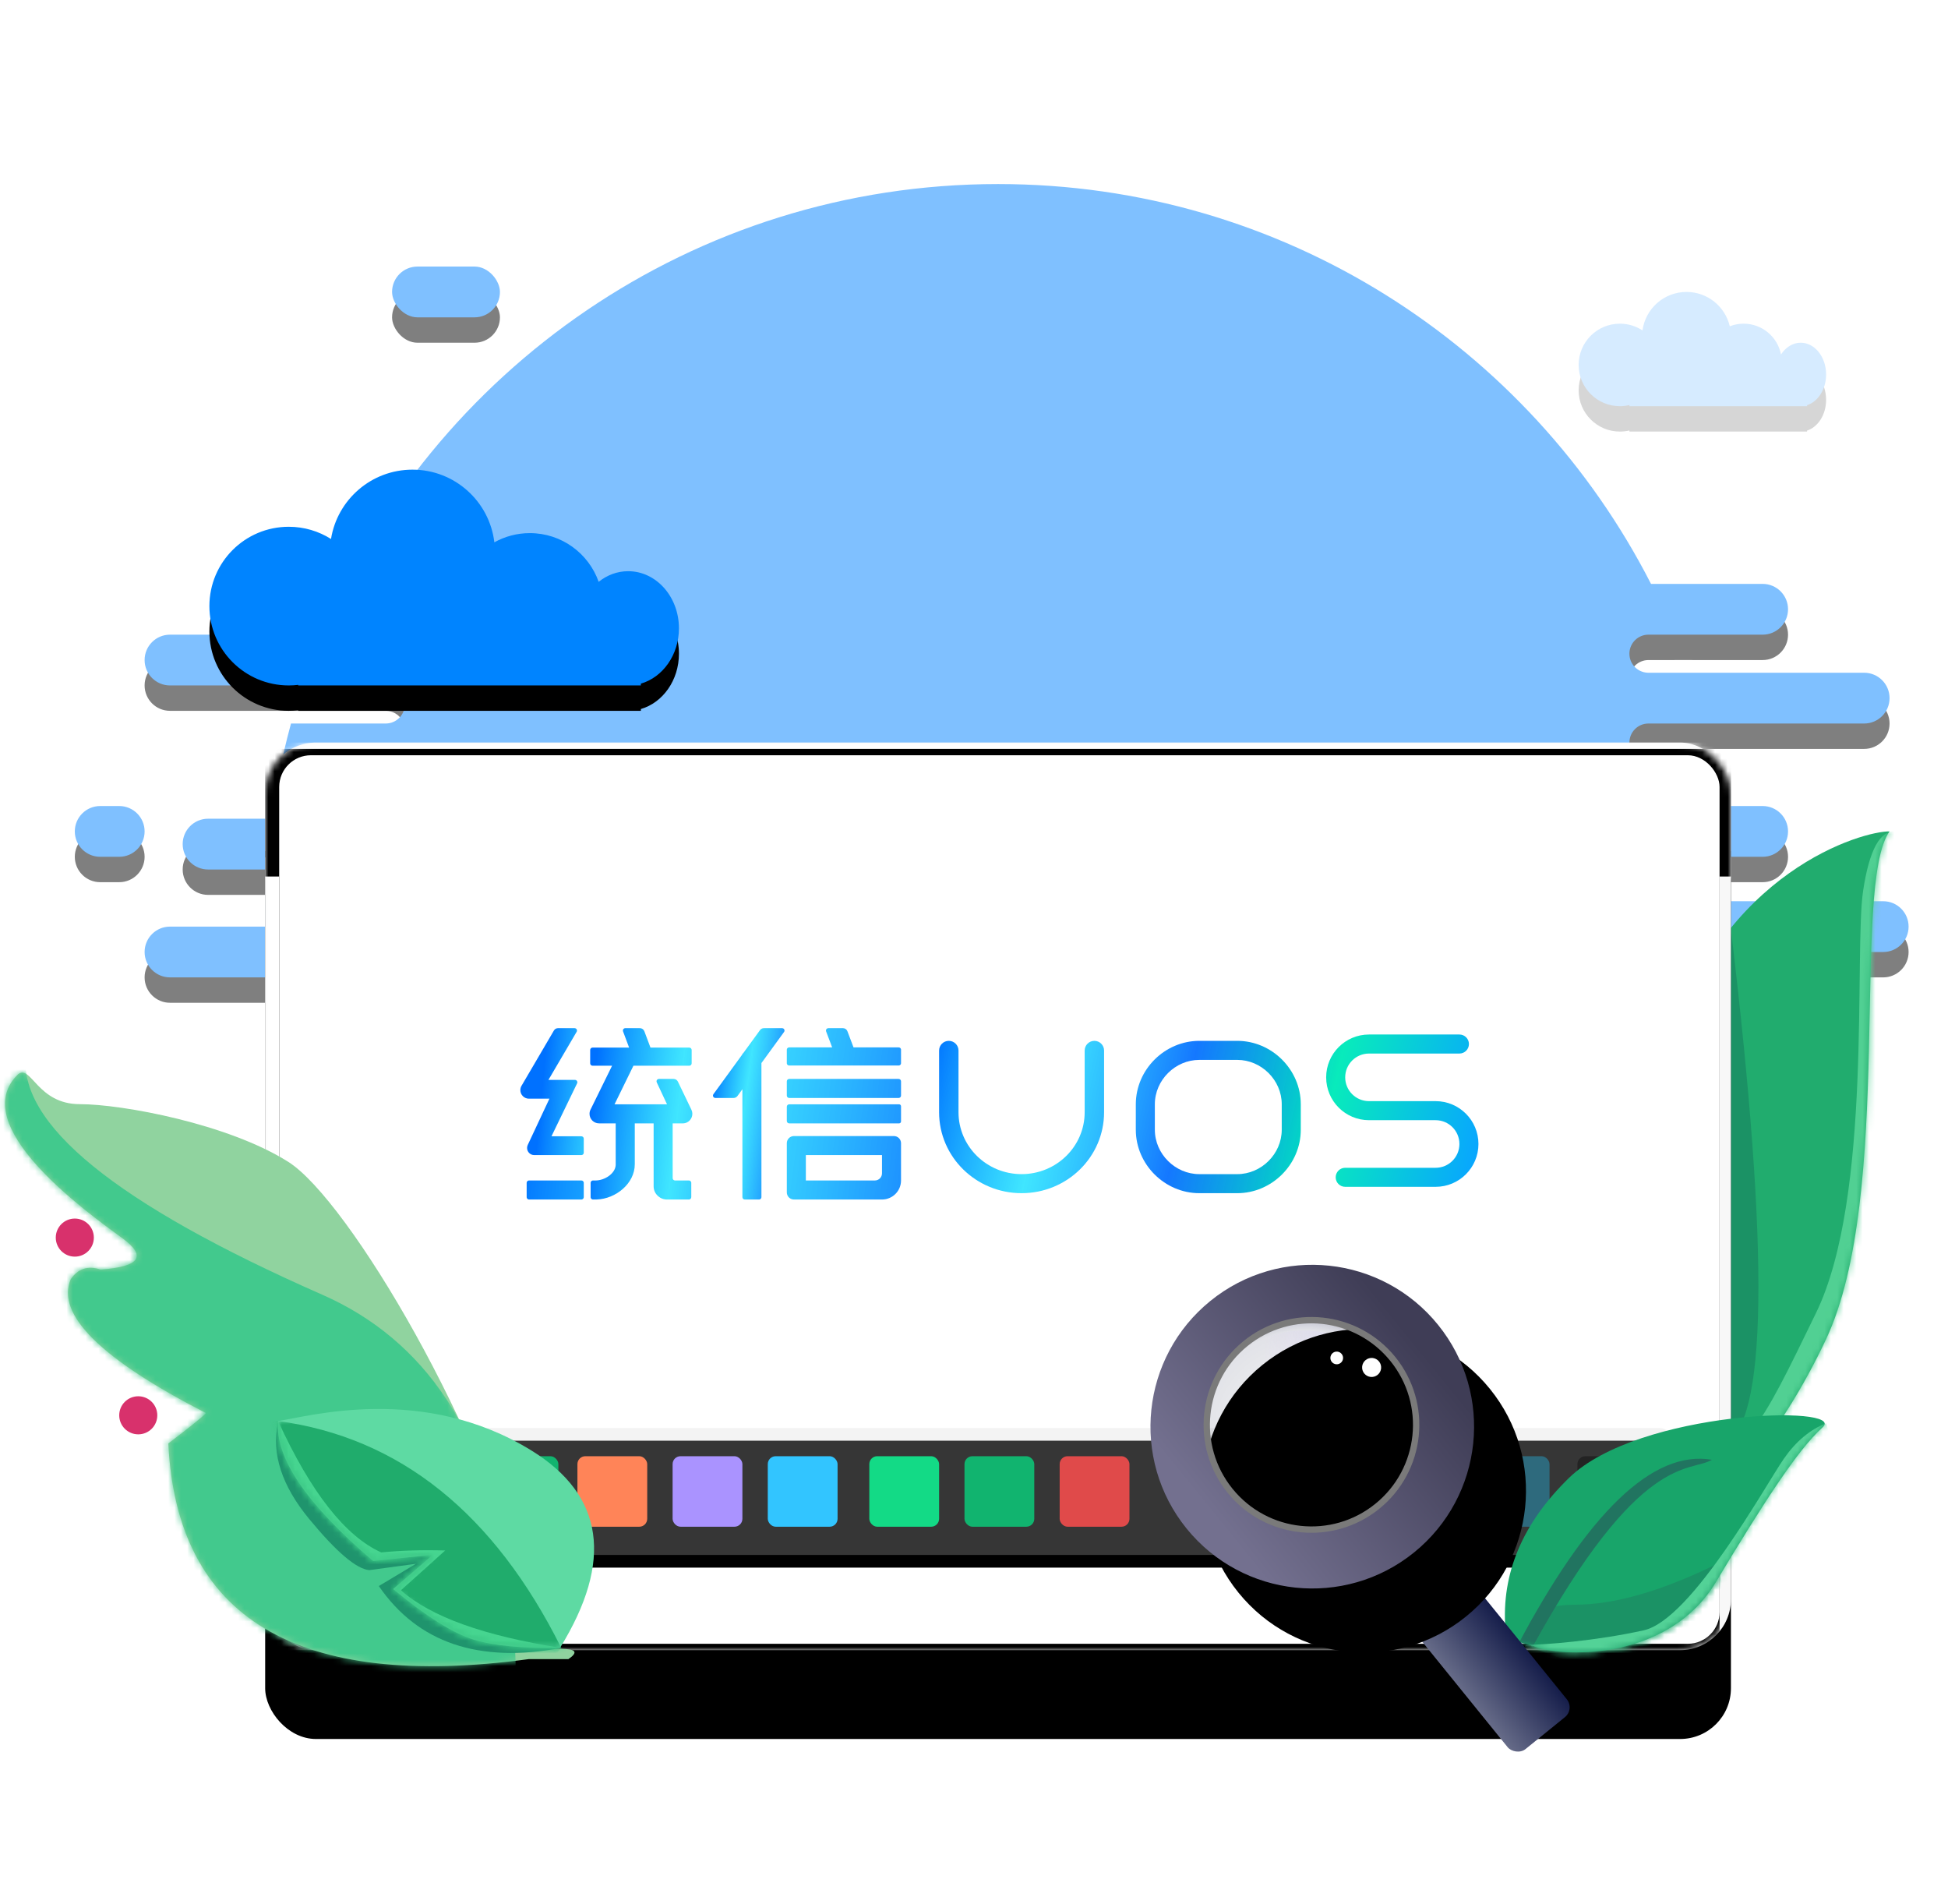 <?xml version="1.0" encoding="UTF-8"?>
<svg width="307px" height="300px" viewBox="0 0 307 300" version="1.1" xmlns="http://www.w3.org/2000/svg" xmlns:xlink="http://www.w3.org/1999/xlink">
    <!-- Generator: Sketch 58 (84663) - https://sketch.com -->
    <title>dcc_Home image_300px</title>
    <desc>Created with Sketch.</desc>
    <defs>
        <path d="M256.79,35 L256.791,34.826 C256.309,34.94 255.807,35 255.29,35 C251.7,35 248.79,32.09 248.79,28.5 C248.79,24.91 251.7,22 255.29,22 C256.606,22 257.83,22.391 258.853,23.063 C259.311,19.64 262.242,17 265.79,17 C269.109,17 271.889,19.31 272.609,22.41 C273.284,22.145 274.02,22 274.79,22 C277.712,22 280.147,24.089 280.681,26.855 C281.413,25.724 282.534,25 283.79,25 C285.999,25 287.79,27.239 287.79,30 C287.79,32.33 286.516,34.287 284.791,34.842 L284.79,35 L283.79,35 L283.79,35 L256.79,35 Z" id="path-1"></path>
        <filter x="-28.2%" y="-38.9%" width="156.4%" height="222.2%" filterUnits="objectBoundingBox" id="filter-2">
            <feOffset dx="0" dy="4" in="SourceAlpha" result="shadowOffsetOuter1"></feOffset>
            <feGaussianBlur stdDeviation="3" in="shadowOffsetOuter1" result="shadowBlurOuter1"></feGaussianBlur>
            <feColorMatrix values="0 0 0 0 0.173   0 0 0 0 0.655   0 0 0 0 0.973  0 0 0 0.4 0" type="matrix" in="shadowBlurOuter1"></feColorMatrix>
        </filter>
        <path d="M157.29,0 C202.174,0 241.078,25.602 260.195,62.999 L277.79,63 C279.999,63 281.79,64.791 281.79,67 C281.79,69.209 279.999,71 277.79,71 L263.906,70.999 L263.905,71 L259.79,71 C258.192,71 256.886,72.249 256.795,73.824 L256.79,74 C256.79,75.598 258.039,76.904 259.614,76.995 L259.79,77 L293.79,77 C295.999,77 297.79,78.791 297.79,81 C297.79,83.209 295.999,85 293.79,85 L259.79,85 C258.133,85 256.79,86.343 256.79,88 C256.79,89.598 258.039,90.904 259.614,90.995 L259.79,91 L270.186,91 C270.685,93.308 271.115,95.643 271.473,98 L277.79,98 C279.999,98 281.79,99.791 281.79,102 C281.79,104.209 279.999,106 277.79,106 L272.405,106 C272.593,108.315 272.714,110.649 272.764,113.001 L296.79,113 C298.999,113 300.79,114.791 300.79,117 C300.79,119.209 298.999,121 296.79,121 L272.661,121.001 C269.79,182.235 219.235,231 157.29,231 C96.7,231 47.007,184.345 42.175,125.001 L26.79,125 C24.581,125 22.79,123.209 22.79,121 C22.79,118.791 24.581,117 26.79,117 L41.8,117.001 C41.793,116.501 41.79,116.001 41.79,115.5 C41.79,112.981 41.871,110.48 42.03,108.001 L32.79,108 C30.581,108 28.79,106.209 28.79,104 C28.79,101.791 30.581,100 32.79,100 L60.79,100 C62.447,100 63.79,98.657 63.79,97 C63.79,95.343 62.447,94 60.79,94 L60.79,94 L43.788,94 C44.361,90.956 45.053,87.955 45.86,85.001 L60.79,85 C62.447,85 63.79,83.657 63.79,82 C63.79,80.402 62.541,79.096 60.966,79.005 L60.79,79 L26.79,79 C24.581,79 22.79,77.209 22.79,75 C22.79,72.791 24.581,71 26.79,71 L50.674,71 C68.099,29.302 109.273,0 157.29,0 Z M18.79,98 C20.999,98 22.79,99.791 22.79,102 C22.79,104.209 20.999,106 18.79,106 L15.79,106 C13.581,106 11.79,104.209 11.79,102 C11.79,99.791 13.581,98 15.79,98 L18.79,98 Z" id="path-3"></path>
        <filter x="-3.8%" y="-3.0%" width="107.6%" height="109.5%" filterUnits="objectBoundingBox" id="filter-4">
            <feOffset dx="0" dy="4" in="SourceAlpha" result="shadowOffsetOuter1"></feOffset>
            <feGaussianBlur stdDeviation="3" in="shadowOffsetOuter1" result="shadowBlurOuter1"></feGaussianBlur>
            <feColorMatrix values="0 0 0 0 0.173   0 0 0 0 0.655   0 0 0 0 0.973  0 0 0 0.4 0" type="matrix" in="shadowBlurOuter1"></feColorMatrix>
        </filter>
        <rect id="path-5" x="61.79" y="13" width="17" height="8" rx="4"></rect>
        <filter x="-64.7%" y="-87.5%" width="229.4%" height="375.0%" filterUnits="objectBoundingBox" id="filter-6">
            <feOffset dx="0" dy="4" in="SourceAlpha" result="shadowOffsetOuter1"></feOffset>
            <feGaussianBlur stdDeviation="3" in="shadowOffsetOuter1" result="shadowBlurOuter1"></feGaussianBlur>
            <feColorMatrix values="0 0 0 0 0.173   0 0 0 0 0.655   0 0 0 0 0.973  0 0 0 0.4 0" type="matrix" in="shadowBlurOuter1"></feColorMatrix>
        </filter>
        <path d="M14.352,118.303 C28.119,108.052 38.587,95.288 45.754,80.011 C56.506,57.097 49.655,8.538 55.754,0.01 C51.786,-0.086 29.251,6.011 20.503,35.011 C14.671,54.345 7.836,77.581 3.55271368e-15,104.72 L14.352,118.303 Z" id="path-7"></path>
        <rect id="path-9" x="0" y="0" width="231" height="143" rx="8"></rect>
        <filter x="-22.5%" y="-26.6%" width="145.0%" height="172.7%" filterUnits="objectBoundingBox" id="filter-11">
            <feOffset dx="0" dy="14" in="SourceAlpha" result="shadowOffsetOuter1"></feOffset>
            <feGaussianBlur stdDeviation="15" in="shadowOffsetOuter1" result="shadowBlurOuter1"></feGaussianBlur>
            <feColorMatrix values="0 0 0 0 0   0 0 0 0 0   0 0 0 0 0  0 0 0 0.19 0" type="matrix" in="shadowBlurOuter1"></feColorMatrix>
        </filter>
        <rect id="path-12" x="0" y="0" width="231" height="17.105"></rect>
        <filter x="-7.4%" y="-76.0%" width="114.7%" height="298.8%" filterUnits="objectBoundingBox" id="filter-13">
            <feOffset dx="0" dy="4" in="SourceAlpha" result="shadowOffsetOuter1"></feOffset>
            <feGaussianBlur stdDeviation="5" in="shadowOffsetOuter1" result="shadowBlurOuter1"></feGaussianBlur>
            <feComposite in="shadowBlurOuter1" in2="SourceAlpha" operator="out" result="shadowBlurOuter1"></feComposite>
            <feColorMatrix values="0 0 0 0 0   0 0 0 0 0   0 0 0 0 0  0 0 0 0.03 0" type="matrix" in="shadowBlurOuter1"></feColorMatrix>
        </filter>
        <filter x="-4.5%" y="-38.0%" width="109.1%" height="222.8%" filterUnits="objectBoundingBox" id="filter-14">
            <feOffset dx="0" dy="1" in="SourceAlpha" result="shadowOffsetInner1"></feOffset>
            <feComposite in="shadowOffsetInner1" in2="SourceAlpha" operator="arithmetic" k2="-1" k3="1" result="shadowInnerInner1"></feComposite>
            <feColorMatrix values="0 0 0 0 1   0 0 0 0 1   0 0 0 0 1  0 0 0 0.6 0" type="matrix" in="shadowInnerInner1"></feColorMatrix>
        </filter>
        <path d="M188,10 L188,11 L182,11 L182,10 L188,10 Z M188,8 L188,9 L182,9 L182,8 L188,8 Z M186,6 L186,7 L182,7 L182,6 L186,6 Z" id="path-15"></path>
        <filter x="-183.3%" y="-140.0%" width="466.7%" height="540.0%" filterUnits="objectBoundingBox" id="filter-16">
            <feOffset dx="0" dy="4" in="SourceAlpha" result="shadowOffsetOuter1"></feOffset>
            <feGaussianBlur stdDeviation="3" in="shadowOffsetOuter1" result="shadowBlurOuter1"></feGaussianBlur>
            <feColorMatrix values="0 0 0 0 0.626   0 0 0 0 0.626   0 0 0 0 0.626  0 0 0 0.4 0" type="matrix" in="shadowBlurOuter1"></feColorMatrix>
        </filter>
        <rect id="path-17" x="0" y="0" width="227" height="140" rx="5"></rect>
        <filter x="-3.3%" y="-3.2%" width="106.6%" height="110.7%" filterUnits="objectBoundingBox" id="filter-19">
            <feOffset dx="0" dy="3" in="SourceAlpha" result="shadowOffsetOuter1"></feOffset>
            <feGaussianBlur stdDeviation="2" in="shadowOffsetOuter1" result="shadowBlurOuter1"></feGaussianBlur>
            <feColorMatrix values="0 0 0 0 0   0 0 0 0 0   0 0 0 0 0  0 0 0 0.1 0" type="matrix" in="shadowBlurOuter1"></feColorMatrix>
        </filter>
        <linearGradient x1="-29.741%" y1="46.036%" x2="1782.54%" y2="135.867%" id="linearGradient-20">
            <stop stop-color="#0071FF" offset="0%"></stop>
            <stop stop-color="#00DDFF" stop-opacity="0.75" offset="21%"></stop>
            <stop stop-color="#006CFF" stop-opacity="0.92" offset="46%"></stop>
            <stop stop-color="#00FCA7" offset="72%"></stop>
            <stop stop-color="#00A2FF" offset="100%"></stop>
        </linearGradient>
        <linearGradient x1="1.918%" y1="42.89%" x2="388.267%" y2="114.108%" id="linearGradient-21">
            <stop stop-color="#0071FF" offset="0%"></stop>
            <stop stop-color="#00DDFF" stop-opacity="0.75" offset="21%"></stop>
            <stop stop-color="#006CFF" stop-opacity="0.92" offset="46%"></stop>
            <stop stop-color="#00FCA7" offset="72%"></stop>
            <stop stop-color="#00A2FF" offset="100%"></stop>
        </linearGradient>
        <linearGradient x1="-215.807%" y1="38.128%" x2="600.65%" y2="78.293%" id="linearGradient-22">
            <stop stop-color="#0071FF" offset="0%"></stop>
            <stop stop-color="#00DDFF" stop-opacity="0.75" offset="21%"></stop>
            <stop stop-color="#006CFF" stop-opacity="0.92" offset="46%"></stop>
            <stop stop-color="#00FCA7" offset="72%"></stop>
            <stop stop-color="#00A2FF" offset="100%"></stop>
        </linearGradient>
        <linearGradient x1="-218.48%" y1="43.508%" x2="594.015%" y2="63.16%" id="linearGradient-23">
            <stop stop-color="#0071FF" offset="0%"></stop>
            <stop stop-color="#00DDFF" stop-opacity="0.75" offset="21%"></stop>
            <stop stop-color="#006CFF" stop-opacity="0.92" offset="46%"></stop>
            <stop stop-color="#00FCA7" offset="72%"></stop>
            <stop stop-color="#00A2FF" offset="100%"></stop>
        </linearGradient>
        <linearGradient x1="-223.928%" y1="29.684%" x2="578.859%" y2="89.226%" id="linearGradient-24">
            <stop stop-color="#0071FF" offset="0%"></stop>
            <stop stop-color="#00DDFF" stop-opacity="0.75" offset="21%"></stop>
            <stop stop-color="#006CFF" stop-opacity="0.92" offset="46%"></stop>
            <stop stop-color="#00FCA7" offset="72%"></stop>
            <stop stop-color="#00A2FF" offset="100%"></stop>
        </linearGradient>
        <linearGradient x1="-3.691%" y1="31.826%" x2="223.094%" y2="103.322%" id="linearGradient-25">
            <stop stop-color="#0071FF" offset="0%"></stop>
            <stop stop-color="#00DDFF" stop-opacity="0.75" offset="21%"></stop>
            <stop stop-color="#006CFF" stop-opacity="0.92" offset="46%"></stop>
            <stop stop-color="#00FCA7" offset="72%"></stop>
            <stop stop-color="#00A2FF" offset="100%"></stop>
        </linearGradient>
        <linearGradient x1="-11.002%" y1="33.332%" x2="331.13%" y2="104.159%" id="linearGradient-26">
            <stop stop-color="#0071FF" offset="0%"></stop>
            <stop stop-color="#00DDFF" stop-opacity="0.75" offset="21%"></stop>
            <stop stop-color="#006CFF" stop-opacity="0.92" offset="46%"></stop>
            <stop stop-color="#00EAB9" offset="72%"></stop>
            <stop stop-color="#00A2FF" offset="100%"></stop>
        </linearGradient>
        <linearGradient x1="-129.051%" y1="12.671%" x2="212.965%" y2="84.007%" id="linearGradient-27">
            <stop stop-color="#0071FF" offset="0%"></stop>
            <stop stop-color="#00DDFF" stop-opacity="0.75" offset="21%"></stop>
            <stop stop-color="#006CFF" stop-opacity="0.92" offset="46%"></stop>
            <stop stop-color="#00EAB9" offset="72%"></stop>
            <stop stop-color="#00A2FF" offset="100%"></stop>
        </linearGradient>
        <linearGradient x1="34.322%" y1="47.019%" x2="551.793%" y2="145.962%" id="linearGradient-28">
            <stop stop-color="#0071FF" offset="0%"></stop>
            <stop stop-color="#00DDFF" stop-opacity="0.75" offset="21%"></stop>
            <stop stop-color="#006CFF" stop-opacity="0.92" offset="46%"></stop>
            <stop stop-color="#00FCA7" offset="72%"></stop>
            <stop stop-color="#00A2FF" offset="100%"></stop>
        </linearGradient>
        <linearGradient x1="-253.141%" y1="-20.916%" x2="104.509%" y2="62.779%" id="linearGradient-29">
            <stop stop-color="#0071FF" offset="0%"></stop>
            <stop stop-color="#00DDFF" stop-opacity="0.75" offset="21%"></stop>
            <stop stop-color="#006CFF" stop-opacity="0.92" offset="46%"></stop>
            <stop stop-color="#00EAB9" offset="72%"></stop>
            <stop stop-color="#00A2FF" offset="100%"></stop>
        </linearGradient>
        <rect id="path-30" x="0" y="0" width="209" height="20" rx="2.5"></rect>
        <filter x="-6.2%" y="-55.0%" width="112.4%" height="230.0%" filterUnits="objectBoundingBox" id="filter-31">
            <feOffset dx="0" dy="2" in="SourceAlpha" result="shadowOffsetOuter1"></feOffset>
            <feGaussianBlur stdDeviation="4" in="shadowOffsetOuter1" result="shadowBlurOuter1"></feGaussianBlur>
            <feComposite in="shadowBlurOuter1" in2="SourceAlpha" operator="out" result="shadowBlurOuter1"></feComposite>
            <feColorMatrix values="0 0 0 0 0   0 0 0 0 0   0 0 0 0 0  0 0 0 0.2 0" type="matrix" in="shadowBlurOuter1"></feColorMatrix>
        </filter>
        <path d="M2.456,35.5 C2.829,35.245 4.525,35.61 7.544,36.598 C12.072,38.079 28.238,38.575 35.634,26.274 C43.03,13.972 48.478,5.46 52.451,1.897 C56.425,-1.666 23.463,-0.841 12.474,9.869 C5.148,17.008 1.809,24.926 2.456,33.622 C0.819,34.621 -1.62003744e-12,35.247 -1.62003744e-12,35.5 C-1.62003744e-12,35.753 0.819,35.753 2.456,35.5 Z" id="path-32"></path>
        <path d="M83.362,92.413 C46.815,97.331 27.87,86.003 26.526,58.431 C29.817,55.933 31.8,54.341 32.477,53.654 C15.929,45.16 8.815,38.136 11.136,32.581 C12.276,30.888 13.85,30.372 15.857,31.034 C22.06,30.591 23.193,28.937 19.258,26.074 C13.355,21.778 -5.41,8.235 2.863,0.249 C4.913,-1.311 5.887,4.975 12.573,4.975 C19.258,4.975 35.973,8.074 45.445,14.074 C54.918,20.074 76.752,56.875 83.362,84.856 C85.209,88.65 85.017,90.805 88.477,90.805 C90.784,90.805 91.154,91.341 89.586,92.413 L83.362,92.413 Z" id="path-34"></path>
        <path d="M45.329,37.639 C39.439,37.748 34.895,37.314 31.695,36.338 C28.495,35.361 24.274,32.708 19.031,28.38 L25.291,22.973 L15.875,23.957 C5.36,14.987 0.367,7.635 0.896,1.903 C5.646,1.203 23.716,-4.016 40.84,6.558 C52.256,13.607 53.752,23.968 45.329,37.639 Z" id="path-36"></path>
        <filter x="-50.9%" y="-30.5%" width="198.1%" height="159.8%" filterUnits="objectBoundingBox" id="filter-38">
            <feOffset dx="0" dy="2" in="SourceAlpha" result="shadowOffsetOuter1"></feOffset>
            <feGaussianBlur stdDeviation="5.5" in="shadowOffsetOuter1" result="shadowBlurOuter1"></feGaussianBlur>
            <feColorMatrix values="0 0 0 0 0   0 0 0 0 0   0 0 0 0 0  0 0 0 0.2 0" type="matrix" in="shadowBlurOuter1" result="shadowMatrixOuter1"></feColorMatrix>
            <feMerge>
                <feMergeNode in="shadowMatrixOuter1"></feMergeNode>
                <feMergeNode in="SourceGraphic"></feMergeNode>
            </feMerge>
        </filter>
        <linearGradient x1="50%" y1="-35.432%" x2="50%" y2="100%" id="linearGradient-39">
            <stop stop-color="#525878" offset="0%"></stop>
            <stop stop-color="#D8D8D8" offset="100%"></stop>
        </linearGradient>
        <linearGradient x1="0%" y1="44.914%" x2="100%" y2="44.914%" id="linearGradient-40">
            <stop stop-color="#666B88" offset="0%"></stop>
            <stop stop-color="#161E4B" offset="100%"></stop>
        </linearGradient>
        <radialGradient cx="50%" cy="50%" fx="50%" fy="50%" r="55.712%" gradientTransform="translate(0.5,0.5),scale(1,1),translate(-0.5,-0.5)" id="radialGradient-41">
            <stop stop-color="#01001F" stop-opacity="0.036" offset="0%"></stop>
            <stop stop-color="#000636" stop-opacity="0.219" offset="81.152%"></stop>
            <stop stop-color="#01003C" stop-opacity="0.688" offset="100%"></stop>
        </radialGradient>
        <ellipse id="path-42" cx="18.637" cy="18.369" rx="18.371" ry="18.369"></ellipse>
        <radialGradient cx="20.831%" cy="86.284%" fx="20.831%" fy="86.284%" r="74.767%" gradientTransform="translate(0.208,0.863),scale(0.898,1),rotate(-59.185),translate(-0.208,-0.863)" id="radialGradient-44">
            <stop stop-color="#AED6FA" stop-opacity="0.515" offset="0.037%"></stop>
            <stop stop-color="#B385FF" stop-opacity="0" offset="100%"></stop>
        </radialGradient>
        <linearGradient x1="0%" y1="50%" x2="100%" y2="50%" id="linearGradient-45">
            <stop stop-color="#73708F" offset="0%"></stop>
            <stop stop-color="#3F3D56" offset="100%"></stop>
        </linearGradient>
        <circle id="path-46" cx="25.506" cy="25.899" r="25.5"></circle>
        <filter x="-12.7%" y="-12.7%" width="125.5%" height="125.5%" filterUnits="objectBoundingBox" id="filter-47">
            <feOffset dx="0" dy="13" in="SourceAlpha" result="shadowOffsetInner1"></feOffset>
            <feComposite in="shadowOffsetInner1" in2="SourceAlpha" operator="arithmetic" k2="-1" k3="1" result="shadowInnerInner1"></feComposite>
            <feColorMatrix values="0 0 0 0 0.631   0 0 0 0 0.631   0 0 0 0 0.631  0 0 0 0.5 0" type="matrix" in="shadowInnerInner1"></feColorMatrix>
        </filter>
        <path d="M47,79 L47,78.911 C46.508,78.97 46.008,79 45.5,79 C38.596,79 33,73.404 33,66.5 C33,59.596 38.596,54 45.5,54 C47.951,54 50.236,54.705 52.166,55.924 C53.159,49.731 58.527,45 65,45 C71.655,45 77.142,50.001 77.909,56.45 C79.564,55.526 81.47,55 83.5,55 C88.511,55 92.774,58.205 94.349,62.677 C95.659,61.621 97.265,61 99,61 C103.418,61 107,65.029 107,70 C107,74.193 104.451,77.717 101.001,78.716 L101,79 L99,79 L99,79 L47,79 Z" id="path-48"></path>
        <filter x="-14.9%" y="-20.6%" width="129.7%" height="164.7%" filterUnits="objectBoundingBox" id="filter-49">
            <feOffset dx="0" dy="4" in="SourceAlpha" result="shadowOffsetOuter1"></feOffset>
            <feGaussianBlur stdDeviation="3" in="shadowOffsetOuter1" result="shadowBlurOuter1"></feGaussianBlur>
            <feColorMatrix values="0 0 0 0 0.173   0 0 0 0 0.655   0 0 0 0 0.973  0 0 0 0.4 0" type="matrix" in="shadowBlurOuter1"></feColorMatrix>
        </filter>
    </defs>
    <g id="dcc_Home-image_300px" stroke="none" stroke-width="1" fill="none" fill-rule="evenodd">
        <rect id="矩形" fill="#FF6969" opacity="0" x="6.79" y="0" width="300" height="300"></rect>
        <g id="编组-68" transform="translate(0, 29)">
            <g id="形状结合备份-2" opacity="0.162">
                <use fill="black" fill-opacity="1" filter="url(#filter-2)" xlink:href="#path-1"></use>
                <use fill="#0081FF" fill-rule="evenodd" xlink:href="#path-1"></use>
            </g>
            <g id="形状结合" opacity="0.503">
                <use fill="black" fill-opacity="1" filter="url(#filter-4)" xlink:href="#path-3"></use>
                <use fill="#0081FF" fill-rule="evenodd" xlink:href="#path-3"></use>
            </g>
            <g id="矩形备份-55" opacity="0.5">
                <use fill="black" fill-opacity="1" filter="url(#filter-6)" xlink:href="#path-5"></use>
                <use fill="#0081FF" fill-rule="evenodd" xlink:href="#path-5"></use>
            </g>
            <g id="编组-66" transform="translate(242.036, 101.989)">
                <mask id="mask-8" fill="white">
                    <use xlink:href="#path-7"></use>
                </mask>
                <use id="路径-29" fill="#21AC6E" xlink:href="#path-7"></use>
                <path d="M56.717,0.01 C54.271,-0.204 52.562,2.909 51.59,9.35 C50.13,19.011 53.108,57.511 44.167,75.882 C35.227,94.252 33.289,98.765 21.114,102.926 C12.997,105.7 17.069,112.926 33.33,124.604 L61.445,74.011 L56.717,0.01 Z" id="路径-30" fill="#51D093" mask="url(#mask-8)"></path>
                <path d="M28.681,15.93 L30.754,15.438 C36.89,66.702 36.508,93.728 29.606,96.515 C22.705,99.303 17.62,96.801 14.352,89.011 L28.681,15.93 Z" id="路径-2" fill="#1B9265" mask="url(#mask-8)"></path>
            </g>
            <g id="编组-64" transform="translate(41.79, 88)">
                <mask id="mask-10" fill="white">
                    <use xlink:href="#path-9"></use>
                </mask>
                <g id="矩形">
                    <use fill="black" fill-opacity="1" filter="url(#filter-11)" xlink:href="#path-9"></use>
                    <use fill="#F8F8F8" fill-rule="evenodd" xlink:href="#path-9"></use>
                </g>
                <g id="编组-63" mask="url(#mask-10)">
                    <rect id="矩形" fill="#FFFFFF" x="51" y="25" width="172.908" height="110.842" rx="8"></rect>
                    <rect id="矩形" fill="#FFFFFF" x="0" y="17.105" width="45.107" height="125.895"></rect>
                    <g id="矩形">
                        <use fill="black" fill-opacity="1" filter="url(#filter-13)" xlink:href="#path-12"></use>
                        <use fill-opacity="0.8" fill="#FFFFFF" fill-rule="evenodd" xlink:href="#path-12"></use>
                        <use fill="black" fill-opacity="1" filter="url(#filter-14)" xlink:href="#path-12"></use>
                    </g>
                    <g id="形状结合">
                        <use fill="black" fill-opacity="1" filter="url(#filter-16)" xlink:href="#path-15"></use>
                        <use fill="#D8D8D8" fill-rule="evenodd" xlink:href="#path-15"></use>
                    </g>
                    <circle id="椭圆形" fill="#EBF3DD" cx="138" cy="58" r="18"></circle>
                    <rect id="矩形" fill="#EBF3DD" x="113" y="88" width="49" height="6"></rect>
                    <rect id="矩形备份-47" fill="#EBF3DD" x="96" y="97" width="84" height="6"></rect>
                </g>
                <g id="Group" mask="url(#mask-10)">
                    <g transform="translate(2.21, 2)">
                        <mask id="mask-18" fill="white">
                            <use xlink:href="#path-17"></use>
                        </mask>
                        <g id="Mask" stroke="none" fill="none">
                            <use fill="black" fill-opacity="1" filter="url(#filter-19)" xlink:href="#path-17"></use>
                            <use fill="#FFFFFF" fill-rule="evenodd" xlink:href="#path-17"></use>
                        </g>
                        <g id="编组" stroke="none" stroke-width="1" fill="none" fill-rule="evenodd" mask="url(#mask-18)">
                            <g transform="translate(37, 43)" fill-rule="nonzero">
                                <path d="M10.625,24 C10.809,24 10.962,24.133 10.994,24.308 L11,24.375 L11,26.625 C11,26.809 10.867,26.962 10.692,26.994 L10.625,27 L2.375,27 C2.191,27 2.038,26.867 2.006,26.692 L2,26.625 L2,24.375 C2,24.191 2.133,24.038 2.308,24.006 L2.375,24 L10.625,24 Z" id="路径" fill="url(#linearGradient-20)"></path>
                                <path d="M20.549,0.487 L21.513,3.062 L21.513,3.062 L27.628,3.062 C27.835,3.063 28.003,3.23 28.003,3.438 L28.003,5.543 C28.003,5.75 27.835,5.918 27.628,5.918 L18.827,5.918 L18.827,5.918 L15.85,12.001 L24.121,12 L22.5,8.534 C22.412,8.346 22.493,8.123 22.681,8.035 C22.73,8.012 22.785,8 22.839,8 L25.16,8 C25.448,8 25.711,8.165 25.836,8.425 L27.965,12.85 C28.324,13.596 28.01,14.492 27.264,14.852 C27.061,14.949 26.839,15 26.614,15 L25.01,15 L25.01,15 L25.011,23.625 C25.011,23.809 25.143,23.962 25.318,23.994 L25.386,24 L27.568,24 C27.752,24 27.905,24.133 27.937,24.308 L27.943,24.375 L27.943,26.625 C27.943,26.809 27.81,26.962 27.636,26.994 L27.568,27 L24.121,27 C23.013,27 22.082,26.15 22.015,25.046 L22.011,24.917 L22.01,15 L19.04,15 L19.041,21.45 C19.041,24.463 16.062,26.903 13.036,26.997 L12.853,27 L12.456,27 C12.272,27 12.119,26.867 12.087,26.692 L12.081,26.625 L12.081,24.375 C12.081,24.191 12.214,24.038 12.389,24.006 L12.456,24 L12.853,24 C14.274,24 15.955,22.926 16.03,21.59 L16.034,21.45 L16.033,15 L13.409,15 C12.58,15 11.909,14.328 11.909,13.5 C11.909,13.271 11.961,13.044 12.063,12.838 L15.464,5.918 L15.464,5.918 L12.386,5.918 C12.179,5.918 12.011,5.75 12.011,5.543 L12.011,3.438 C12.011,3.23 12.179,3.062 12.386,3.062 L18.146,3.062 L18.146,3.062 L17.19,0.506 C17.117,0.312 17.215,0.096 17.409,0.024 C17.451,0.008 17.496,1.12175339e-16 17.541,0 L19.847,0 C20.159,-8.3461708e-16 20.439,0.194 20.549,0.487 Z" id="路径" fill="url(#linearGradient-21)"></path>
                                <path d="M52.55,0.485 L53.513,3.03 L53.513,3.03 L60.625,3.03 C60.809,3.03 60.962,3.156 60.994,3.323 L61,3.387 L61,5.53 C61,5.705 60.867,5.851 60.692,5.881 L60.625,5.887 L43.375,5.887 C43.191,5.887 43.038,5.761 43.006,5.594 L43,5.53 L43,3.387 C43,3.212 43.133,3.066 43.308,3.036 L43.375,3.03 L50.146,3.03 L49.192,0.508 C49.119,0.314 49.216,0.098 49.41,0.024 C49.452,0.008 49.497,-7.13318973e-16 49.543,-8.8817842e-16 L51.849,-8.8817842e-16 C52.16,-1.38955443e-15 52.44,0.193 52.55,0.485 Z" id="路径" fill="url(#linearGradient-22)"></path>
                                <path d="M43.375,11 L60.625,11 C60.832,11 61,10.832 61,10.625 L61,8.375 C61,8.168 60.832,8 60.625,8 L43.375,8 C43.168,8 43,8.168 43,8.375 L43,10.625 C43,10.832 43.168,11 43.375,11 Z" id="Stroke-15" fill="url(#linearGradient-23)"></path>
                                <path d="M43.375,15 L60.7,15 C60.866,15 61,14.866 61,14.7 L61,12.3 C61,12.134 60.866,12 60.7,12 L43.375,12 C43.168,12 43,12.168 43,12.375 L43,14.625 C43,14.832 43.168,15 43.375,15 Z" id="Stroke-17" fill="url(#linearGradient-23)"></path>
                                <path d="M44.125,27 L58,27 C59.657,27 61,25.657 61,24 L61,18.125 C61,17.504 60.496,17 59.875,17 L44.125,17 C43.504,17 43,17.504 43,18.125 L43,25.875 C43,26.496 43.504,27 44.125,27 Z M46,24 L46,20 L58,20 L58,22.875 C58,23.496 57.496,24 56.875,24 L46,24 L46,24 Z" id="Stroke-27" fill="url(#linearGradient-24)"></path>
                                <path d="M42.264,0 C42.471,-1.31480138e-15 42.639,0.168 42.639,0.375 C42.639,0.454 42.613,0.531 42.567,0.596 L38.999,5.5 L39,26.625 C39,26.806 38.871,26.957 38.701,26.992 L38.625,27 L36.375,27 C36.168,27 36,26.832 36,26.625 L36,26.625 L35.999,9.625 L35.225,10.691 C35.084,10.885 34.858,11 34.618,11 L31.736,11 C31.529,11 31.361,10.832 31.361,10.625 C31.361,10.546 31.387,10.469 31.433,10.404 L35.999,4.125 L36,4 L36.09,4 L38.775,0.309 C38.916,0.115 39.142,4.40785481e-17 39.382,0 L42.264,0 Z" id="形状结合" fill="url(#linearGradient-25)"></path>
                                <path d="M67,3.529 L67,13.25 L67,13.25 C67,20.291 72.821,26 80,26 C87.179,26 93,20.291 93,13.25 L93,3.529 C93,2.685 92.315,2 91.471,2 C90.626,2 89.941,2.685 89.941,3.529 L89.941,13.25 L89.941,13.25 C89.941,18.635 85.49,23 80,23 C74.51,23 70.059,18.635 70.059,13.25 L70.059,3.529 C70.059,2.685 69.374,2 68.529,2 C67.685,2 67,2.685 67,3.529 Z" id="路径" fill="url(#linearGradient-26)"></path>
                                <path d="M114,26 L108,26 C102.59,26 98,21.499 98,16 L98,12 C98,6.501 102.59,2 108,2 L114,2 C119.411,2 124,6.501 124,12 L124,16 C124,21.499 119.411,26 114,26 Z M114,23 C117.761,23 121,19.842 121,16 L121,12 C121,8.158 117.761,5 114,5 L108,5 C104.239,5 101,8.158 101,12 L101,16 C101,19.842 104.239,23 108,23 L114,23 Z" id="Stroke-21" fill="url(#linearGradient-27)"></path>
                                <path d="M9.883,0.565 L5.437,8.148 L5.437,8.148 L7.189,8.148 L9.616,8.148 C9.823,8.148 9.991,8.316 9.991,8.523 C9.991,8.58 9.978,8.636 9.954,8.687 L5.912,17.037 L5.912,17.037 L10.625,17.037 C10.832,17.037 11,17.205 11,17.412 L11,19.625 C11,19.832 10.832,20 10.625,20 L3.929,20 L3.929,20 L3.191,20 C2.57,20 2.066,19.496 2.066,18.875 C2.066,18.71 2.103,18.547 2.173,18.398 L5.588,11.111 L5.588,11.111 L2.356,11.111 C1.611,11.111 1.006,10.507 1.006,9.761 C1.006,9.521 1.07,9.285 1.192,9.078 L6.296,0.371 C6.431,0.141 6.677,4.92985021e-16 6.943,0 L9.56,0 C9.767,-1.49067201e-16 9.935,0.168 9.935,0.375 C9.935,0.442 9.917,0.507 9.883,0.565 Z" id="路径" fill="url(#linearGradient-28)"></path>
                                <path d="M134.75,14.5 C131.022,14.5 128,11.478 128,7.75 C128,4.022 131.022,1 134.75,1 L134.75,1 L149,1 C149.828,1 150.5,1.672 150.5,2.5 C150.5,3.328 149.828,4 149,4 L149,4 L134.75,4 C132.679,4 131,5.679 131,7.75 C131,9.821 132.679,11.5 134.75,11.5 L134.75,11.5 L137.75,11.5 L145.25,11.5 C148.978,11.5 152,14.522 152,18.25 C152,21.978 148.978,25 145.25,25 L145.25,25 L131,25 C130.172,25 129.5,24.328 129.5,23.5 C129.5,22.672 130.172,22 131,22 L131,22 L145.25,22 C147.321,22 149,20.321 149,18.25 C149,16.179 147.321,14.5 145.25,14.5 L145.25,14.5 L137.75,14.5 Z" id="形状结合备份" fill="url(#linearGradient-29)" opacity="0.97"></path>
                            </g>
                        </g>
                        <g id="编组-2" stroke="none" stroke-width="1" fill="none" fill-rule="evenodd" mask="url(#mask-18)">
                            <g transform="translate(11, 106)">
                                <g id="Rectangle" fill="none">
                                    <use fill="black" fill-opacity="1" filter="url(#filter-31)" xlink:href="#path-30"></use>
                                    <use fill-opacity="0.258" fill="#D2D2D2" fill-rule="evenodd" xlink:href="#path-30"></use>
                                </g>
                                <ellipse id="Oval" fill="#2876E8" fill-rule="evenodd" cx="9.9" cy="10" rx="5.5" ry="5.556"></ellipse>
                                <rect id="Rectangle" fill="#11B46F" fill-rule="evenodd" x="22" y="4.444" width="11" height="11.111" rx="1.25"></rect>
                                <rect id="Rectangle" fill="#11B46F" fill-rule="evenodd" x="97" y="4.444" width="11" height="11.111" rx="1.25"></rect>
                                <rect id="Rectangle" fill-opacity="0.352" fill="#21CBFF" fill-rule="evenodd" x="178.2" y="4.444" width="11" height="11.111" rx="1.25"></rect>
                                <rect id="Rectangle" fill="#13DA86" fill-rule="evenodd" x="82" y="4.444" width="11" height="11.111" rx="1.25"></rect>
                                <rect id="Rectangle" fill-opacity="0.352" fill="#5A00FF" fill-rule="evenodd" x="162.8" y="4.444" width="11" height="11.111" rx="1.25"></rect>
                                <rect id="Rectangle" fill="#FF8458" fill-rule="evenodd" x="36" y="4.444" width="11" height="11.111" rx="1.25"></rect>
                                <rect id="Rectangle备份" fill="#AA93FF" fill-rule="evenodd" x="51" y="4.444" width="11" height="11.111" rx="1.25"></rect>
                                <rect id="Rectangle备份-2" fill="#32C5FF" fill-rule="evenodd" x="66" y="4.444" width="11" height="11.111" rx="1.25"></rect>
                                <rect id="Rectangle" fill="#E04A4A" fill-rule="evenodd" x="112" y="4.444" width="11" height="11.111" rx="1.25"></rect>
                                <rect id="Rectangle" fill-opacity="0.352" fill="#000000" fill-rule="evenodd" x="193.6" y="4.444" width="11" height="11.111" rx="1.25"></rect>
                            </g>
                        </g>
                    </g>
                </g>
            </g>
            <g id="编组-65" transform="translate(234.79, 194)">
                <mask id="mask-33" fill="white">
                    <use xlink:href="#path-32"></use>
                </mask>
                <use id="路径-25" fill="#18A56A" xlink:href="#path-32"></use>
                <path d="M35.857,23.391 C27.11,27.692 19.642,29.842 13.453,29.842 C7.264,29.842 4.995,32.113 6.644,36.656 L20.99,41.793 L38.951,36.128 L35.857,23.391 Z" id="路径-28" fill="#1B9265" mask="url(#mask-33)"></path>
                <path d="M4.17,36.656 C15.418,15.302 25.695,5.419 35,7.006 C31.525,9.096 23.716,5.529 6.644,36.656 C5.709,37.268 4.884,37.268 4.17,36.656 Z" id="路径-26" fill="#217460" mask="url(#mask-33)"></path>
                <path d="M53,1.252 C50.449,2.262 48.229,4.125 46.34,6.841 C43.507,10.915 31.843,32.184 24.275,33.872 C16.708,35.56 8.446,36.163 6.033,36.163 C4.425,36.163 6.389,38.658 11.927,43.648 C39.018,42.15 52.637,41.011 52.782,40.231 C52.927,39.451 54.005,29.679 56.015,10.915 L53,1.252 Z" id="路径-27" fill="#53D297" mask="url(#mask-33)"></path>
            </g>
            <g id="编组" transform="translate(0, 140)">
                <mask id="mask-35" fill="white">
                    <use xlink:href="#path-34"></use>
                </mask>
                <use id="路径-22" fill="#90D39F" xlink:href="#path-34"></use>
                <path d="M4.114,-3 C2.645,8 18.203,20.667 50.79,35 C83.377,49.333 89.877,94.001 70.29,169.003 C35.982,123.668 9.618,88 -8.802,62 C-27.222,36 -22.917,14.333 4.114,-3 Z" id="路径-23" fill="#42C98D" mask="url(#mask-35)"></path>
                <circle id="椭圆形" fill="#D8316C" cx="21.79" cy="54" r="3"></circle>
                <circle id="椭圆形备份-22" fill="#D8316C" cx="11.79" cy="26" r="3"></circle>
            </g>
            <g id="编组-67" transform="translate(42.932, 193)">
                <path d="M0.858,2.252 C-0.15,7.089 1.487,12.107 5.769,17.305 C10.051,22.503 13.215,25.201 15.262,25.398 L22.638,24.391 L16.768,27.901 C22.92,36.849 32.506,40.1 45.524,37.656 C42.871,33.375 39.934,29.92 36.713,27.292 L21.411,15.875 L0.858,2.252 Z" id="路径-31" fill="#1F946D"></path>
                <mask id="mask-37" fill="white">
                    <use xlink:href="#path-36"></use>
                </mask>
                <use id="路径-20" fill="#5EDAA3" xlink:href="#path-36"></use>
                <path d="M45.524,37.656 C34.924,16.422 20.048,4.504 0.896,1.903 C-18.256,-0.699 -20.102,1.173 -4.642,7.518 L16.747,37.656 L37.836,46.182 L45.524,37.656 Z" id="路径-21" fill="#20AC6C" mask="url(#mask-37)"></path>
                <path d="M0.896,1.903 C6.065,13.159 11.483,20.059 17.15,22.604 C20.346,22.292 23.707,22.19 27.235,22.297 L20.25,28.568 C24.885,32.71 33.31,35.74 45.524,37.656 C57.739,39.572 58.433,40.964 47.606,41.832 L17.15,36.711 L11.721,27.991 L3.613,14.857 L-1.966,3.178 L0.896,1.903 Z" id="路径-24" fill="#46D590" mask="url(#mask-37)"></path>
            </g>
            <g id="放大镜" filter="url(#filter-38)" transform="translate(216.253, 207.982) rotate(-39) translate(-216.253, -207.982) translate(189.253, 164.482)">
                <rect id="矩形" fill="url(#linearGradient-39)" x="20.799" y="48.575" width="8" height="11"></rect>
                <rect id="矩形" fill="url(#linearGradient-40)" x="19.481" y="54.711" width="12" height="32" rx="2"></rect>
                <g id="编组-61" opacity="0.533" transform="translate(25.628, 26.845) rotate(60) translate(-25.628, -26.845) translate(6.628, 8.345)">
                    <mask id="mask-43" fill="white">
                        <use xlink:href="#path-42"></use>
                    </mask>
                    <use id="椭圆形备份-17" stroke="#979797" fill="url(#radialGradient-41)" fill-rule="nonzero" xlink:href="#path-42"></use>
                    <path d="M8.449,1.619 C8.248,1.284 8.388,1.723 8.171,2.045 C3.359,9.172 5.201,18.614 11.996,23.917 C18.79,29.219 28.488,28.318 34.296,22.091 C30.779,21.09 27.476,19.643 24.419,17.82 C17.876,13.918 12.454,8.291 8.449,1.619 Z" id="路径" fill="url(#radialGradient-44)" fill-rule="nonzero" style="mix-blend-mode: lighten;" mask="url(#mask-43)" transform="translate(19.885, 14.443) rotate(168) translate(-19.885, -14.443) "></path>
                    <ellipse id="椭圆形" fill="#FFFFFF" mask="url(#mask-43)" cx="22.434" cy="9.728" rx="1" ry="1"></ellipse>
                    <path d="M22.759,5.356 C21.913,4.669 21.904,4.102 23.497,3.49 C25.09,2.877 31.472,6.545 31.49,9.984 C24.234,3.206 23.604,6.043 22.759,5.356 Z" id="路径-3" mask="url(#mask-43)"></path>
                </g>
                <g id="编组-64" transform="translate(1.831, 0.182)">
                    <g id="椭圆形">
                        <use fill="black" fill-opacity="1" filter="url(#filter-47)" xlink:href="#path-46"></use>
                        <circle stroke="url(#linearGradient-45)" stroke-width="9" stroke-linejoin="square" cx="25.506" cy="25.899" r="21"></circle>
                    </g>
                    <circle id="椭圆形备份-22" stroke="#7A7A7A" cx="25.58" cy="25.602" r="16.5"></circle>
                    <circle id="椭圆形" fill="#FFFFFF" cx="35.314" cy="19.911" r="1"></circle>
                    <circle id="椭圆形备份-23" fill="#FFFFFF" cx="38.644" cy="24.538" r="1.5"></circle>
                </g>
            </g>
            <g id="形状结合">
                <use fill="black" fill-opacity="1" filter="url(#filter-49)" xlink:href="#path-48"></use>
                <use fill="#0084FF" fill-rule="evenodd" xlink:href="#path-48"></use>
            </g>
        </g>
    </g>
</svg>